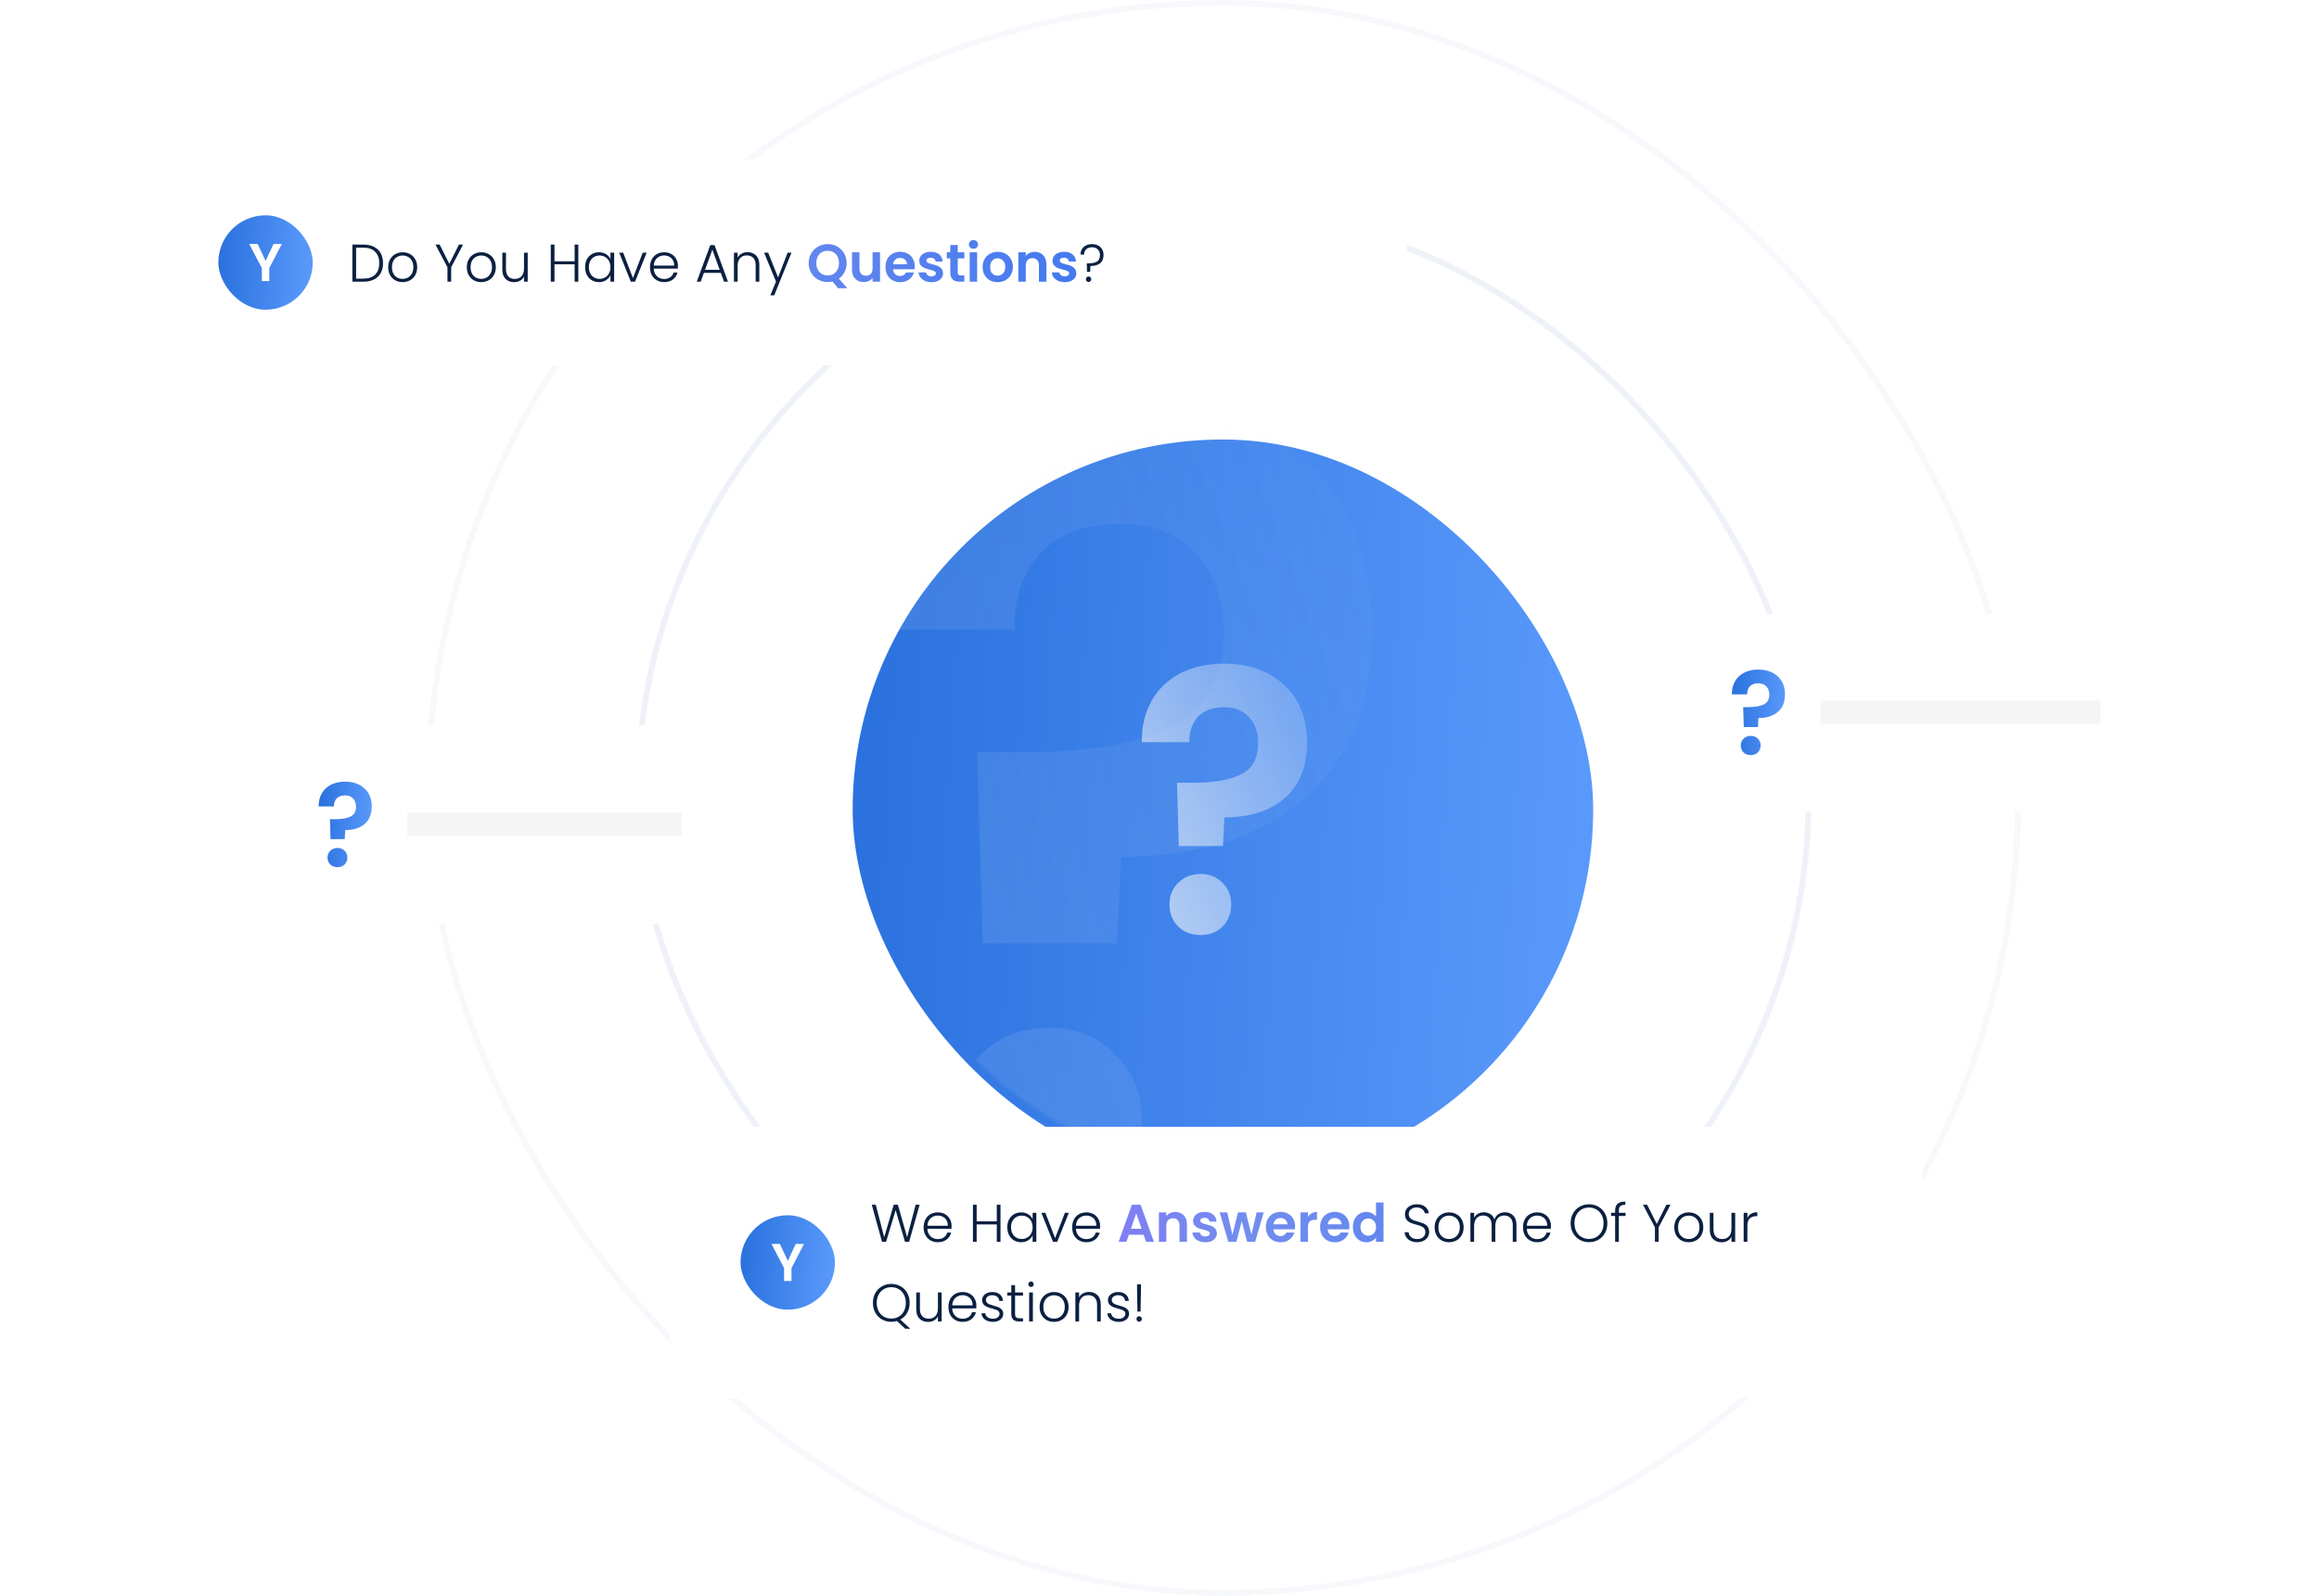 <svg width="786" height="541" viewBox="0 0 786 541" fill="none" xmlns="http://www.w3.org/2000/svg">
<rect x="145" y="1" width="539" height="539" rx="269.5" stroke="#EEF2F8" stroke-opacity="0.5" stroke-width="2"/>
<rect x="216" y="72" width="397" height="397" rx="198.5" stroke="#EEF2F8" stroke-width="2"/>
<g filter="url(#filter0_d_48_1749)">
<rect x="289" y="145" width="251" height="251" rx="125.5" fill="url(#paint0_linear_48_1749)"/>
</g>
<mask id="mask0_48_1749" style="mask-type:alpha" maskUnits="userSpaceOnUse" x="289" y="145" width="251" height="251">
<rect opacity="0.2" x="289" y="145" width="251" height="251" rx="125.5" fill="url(#paint1_linear_48_1749)"/>
</mask>
<g mask="url(#mask0_48_1749)">
<path d="M379.637 133C405.258 133 425.829 140.246 441.35 154.737C457.117 168.973 465 188.676 465 213.845C465 238.759 457.24 257.827 441.719 271.047C426.199 284.012 405.628 290.495 380.007 290.495L378.528 319.859H333.075L331.228 255.03H347.857C369.29 255.03 385.796 252.107 397.375 246.259C408.954 240.412 414.743 229.734 414.743 214.226C414.743 203.04 411.54 194.142 405.135 187.532C398.976 180.922 390.477 177.617 379.637 177.617C368.305 177.617 359.436 180.795 353.03 187.151C346.871 193.507 343.792 202.278 343.792 213.464H295.013C294.767 197.956 297.969 184.1 304.621 171.897C311.273 159.694 321.004 150.161 333.815 143.296C346.871 136.432 362.146 133 379.637 133ZM355.617 411C346.256 411 338.495 408.076 332.336 402.229C326.424 396.128 323.468 388.628 323.468 379.73C323.468 370.832 326.424 363.459 332.336 357.612C338.495 351.51 346.256 348.46 355.617 348.46C364.732 348.46 372.246 351.51 378.159 357.612C384.072 363.459 387.028 370.832 387.028 379.73C387.028 388.628 384.072 396.128 378.159 402.229C372.246 408.076 364.732 411 355.617 411Z" fill="url(#paint2_linear_48_1749)"/>
</g>
<path d="M414.88 225C423.32 225 430.097 227.398 435.209 232.193C440.403 236.905 443 243.425 443 251.754C443 260 440.444 266.31 435.331 270.685C430.218 274.975 423.442 277.121 415.002 277.121L414.515 286.838H399.543L398.934 265.384H404.412C411.472 265.384 416.909 264.417 420.723 262.481C424.538 260.546 426.445 257.013 426.445 251.881C426.445 248.179 425.39 245.234 423.28 243.047C421.251 240.859 418.451 239.765 414.88 239.765C411.147 239.765 408.226 240.817 406.116 242.92C404.087 245.024 403.073 247.926 403.073 251.628H387.004C386.923 246.496 387.978 241.911 390.169 237.872C392.36 233.834 395.566 230.679 399.786 228.407C404.087 226.136 409.119 225 414.88 225ZM406.968 317C403.884 317 401.328 316.032 399.299 314.097C397.351 312.078 396.378 309.596 396.378 306.652C396.378 303.707 397.351 301.267 399.299 299.332C401.328 297.313 403.884 296.303 406.968 296.303C409.971 296.303 412.446 297.313 414.394 299.332C416.341 301.267 417.315 303.707 417.315 306.652C417.315 309.596 416.341 312.078 414.394 314.097C412.446 316.032 409.971 317 406.968 317Z" fill="url(#paint3_linear_48_1749)"/>
<g filter="url(#filter1_d_48_1749)">
<path d="M50 70C50 58.954 58.954 50 70 50H477V100C477 111.046 468.046 120 457 120H70C58.954 120 50 111.046 50 100V70Z" fill="white" shape-rendering="crispEdges"/>
<rect x="74" y="69" width="32" height="32" rx="16" fill="url(#paint4_linear_48_1749)"/>
<path d="M95.517 78.718L91.269 86.908V91.282H88.749V86.908L84.483 78.718H87.327L90.027 84.46L92.709 78.718H95.517Z" fill="white"/>
<path d="M123.166 78.918C124.558 78.918 125.752 79.17 126.748 79.674C127.744 80.178 128.506 80.904 129.034 81.852C129.562 82.8 129.826 83.928 129.826 85.236C129.826 86.532 129.562 87.654 129.034 88.602C128.506 89.538 127.744 90.258 126.748 90.762C125.752 91.254 124.558 91.5 123.166 91.5H119.44V78.918H123.166ZM123.166 90.456C124.918 90.456 126.25 90 127.162 89.088C128.086 88.164 128.548 86.88 128.548 85.236C128.548 83.58 128.086 82.29 127.162 81.366C126.25 80.43 124.918 79.962 123.166 79.962H120.7V90.456H123.166ZM136.451 91.644C135.527 91.644 134.693 91.44 133.949 91.032C133.217 90.612 132.635 90.024 132.203 89.268C131.783 88.5 131.573 87.606 131.573 86.586C131.573 85.566 131.789 84.678 132.221 83.922C132.653 83.154 133.241 82.566 133.985 82.158C134.729 81.738 135.563 81.528 136.487 81.528C137.411 81.528 138.245 81.738 138.989 82.158C139.745 82.566 140.333 83.154 140.753 83.922C141.185 84.678 141.401 85.566 141.401 86.586C141.401 87.594 141.185 88.482 140.753 89.25C140.321 90.018 139.727 90.612 138.971 91.032C138.215 91.44 137.375 91.644 136.451 91.644ZM136.451 90.546C137.099 90.546 137.699 90.402 138.251 90.114C138.803 89.814 139.247 89.37 139.583 88.782C139.931 88.182 140.105 87.45 140.105 86.586C140.105 85.722 139.937 84.996 139.601 84.408C139.265 83.808 138.821 83.364 138.269 83.076C137.717 82.776 137.117 82.626 136.469 82.626C135.821 82.626 135.221 82.776 134.669 83.076C134.117 83.364 133.673 83.808 133.337 84.408C133.013 84.996 132.851 85.722 132.851 86.586C132.851 87.45 133.013 88.182 133.337 88.782C133.673 89.37 134.111 89.814 134.651 90.114C135.203 90.402 135.803 90.546 136.451 90.546ZM156.953 78.918L152.921 86.604V91.5H151.661V86.604L147.593 78.918H149.015L152.291 85.452L155.549 78.918H156.953ZM163.099 91.644C162.175 91.644 161.341 91.44 160.597 91.032C159.865 90.612 159.283 90.024 158.851 89.268C158.431 88.5 158.221 87.606 158.221 86.586C158.221 85.566 158.437 84.678 158.869 83.922C159.301 83.154 159.889 82.566 160.633 82.158C161.377 81.738 162.211 81.528 163.135 81.528C164.059 81.528 164.893 81.738 165.637 82.158C166.393 82.566 166.981 83.154 167.401 83.922C167.833 84.678 168.049 85.566 168.049 86.586C168.049 87.594 167.833 88.482 167.401 89.25C166.969 90.018 166.375 90.612 165.619 91.032C164.863 91.44 164.023 91.644 163.099 91.644ZM163.099 90.546C163.747 90.546 164.347 90.402 164.899 90.114C165.451 89.814 165.895 89.37 166.231 88.782C166.579 88.182 166.753 87.45 166.753 86.586C166.753 85.722 166.585 84.996 166.249 84.408C165.913 83.808 165.469 83.364 164.917 83.076C164.365 82.776 163.765 82.626 163.117 82.626C162.469 82.626 161.869 82.776 161.317 83.076C160.765 83.364 160.321 83.808 159.985 84.408C159.661 84.996 159.499 85.722 159.499 86.586C159.499 87.45 159.661 88.182 159.985 88.782C160.321 89.37 160.759 89.814 161.299 90.114C161.851 90.402 162.451 90.546 163.099 90.546ZM178.86 81.672V91.5H177.6V89.772C177.312 90.384 176.868 90.852 176.268 91.176C175.668 91.5 174.996 91.662 174.252 91.662C173.076 91.662 172.116 91.302 171.372 90.582C170.628 89.85 170.256 88.794 170.256 87.414V81.672H171.498V87.27C171.498 88.338 171.762 89.154 172.29 89.718C172.83 90.282 173.562 90.564 174.486 90.564C175.434 90.564 176.19 90.264 176.754 89.664C177.318 89.064 177.6 88.182 177.6 87.018V81.672H178.86ZM196.018 78.918V91.5H194.758V85.614H187.936V91.5H186.676V78.918H187.936V84.57H194.758V78.918H196.018ZM198.317 86.568C198.317 85.56 198.515 84.678 198.911 83.922C199.319 83.154 199.877 82.566 200.585 82.158C201.305 81.738 202.115 81.528 203.015 81.528C203.951 81.528 204.755 81.744 205.427 82.176C206.111 82.608 206.603 83.16 206.903 83.832V81.672H208.163V91.5H206.903V89.322C206.591 89.994 206.093 90.552 205.409 90.996C204.737 91.428 203.933 91.644 202.997 91.644C202.109 91.644 201.305 91.434 200.585 91.014C199.877 90.594 199.319 90 198.911 89.232C198.515 88.464 198.317 87.576 198.317 86.568ZM206.903 86.586C206.903 85.794 206.741 85.098 206.417 84.498C206.093 83.898 205.649 83.436 205.085 83.112C204.533 82.788 203.921 82.626 203.249 82.626C202.553 82.626 201.929 82.782 201.377 83.094C200.825 83.406 200.387 83.862 200.063 84.462C199.751 85.05 199.595 85.752 199.595 86.568C199.595 87.372 199.751 88.08 200.063 88.692C200.387 89.292 200.825 89.754 201.377 90.078C201.929 90.39 202.553 90.546 203.249 90.546C203.921 90.546 204.533 90.384 205.085 90.06C205.649 89.736 206.093 89.274 206.417 88.674C206.741 88.074 206.903 87.378 206.903 86.586ZM214.532 90.276L217.844 81.672H219.176L215.234 91.5H213.812L209.87 81.672H211.22L214.532 90.276ZM229.775 86.082C229.775 86.514 229.763 86.844 229.739 87.072H221.585C221.621 87.816 221.801 88.452 222.125 88.98C222.449 89.508 222.875 89.91 223.403 90.186C223.931 90.45 224.507 90.582 225.131 90.582C225.947 90.582 226.631 90.384 227.183 89.988C227.747 89.592 228.119 89.058 228.299 88.386H229.631C229.391 89.346 228.875 90.132 228.083 90.744C227.303 91.344 226.319 91.644 225.131 91.644C224.207 91.644 223.379 91.44 222.647 91.032C221.915 90.612 221.339 90.024 220.919 89.268C220.511 88.5 220.307 87.606 220.307 86.586C220.307 85.566 220.511 84.672 220.919 83.904C221.327 83.136 221.897 82.548 222.629 82.14C223.361 81.732 224.195 81.528 225.131 81.528C226.067 81.528 226.883 81.732 227.579 82.14C228.287 82.548 228.827 83.1 229.199 83.796C229.583 84.48 229.775 85.242 229.775 86.082ZM228.497 86.046C228.509 85.314 228.359 84.69 228.047 84.174C227.747 83.658 227.333 83.268 226.805 83.004C226.277 82.74 225.701 82.608 225.077 82.608C224.141 82.608 223.343 82.908 222.683 83.508C222.023 84.108 221.657 84.954 221.585 86.046H228.497ZM244.31 88.512H238.586L237.488 91.5H236.156L240.746 79.08H242.168L246.74 91.5H245.408L244.31 88.512ZM243.932 87.468L241.448 80.664L238.964 87.468H243.932ZM253.37 81.492C254.546 81.492 255.506 81.858 256.25 82.59C256.994 83.31 257.366 84.36 257.366 85.74V91.5H256.124V85.884C256.124 84.816 255.854 84 255.314 83.436C254.786 82.872 254.06 82.59 253.136 82.59C252.188 82.59 251.432 82.89 250.868 83.49C250.304 84.09 250.022 84.972 250.022 86.136V91.5H248.762V81.672H250.022V83.346C250.334 82.746 250.784 82.29 251.372 81.978C251.96 81.654 252.626 81.492 253.37 81.492ZM268.253 81.672L262.421 96.126H261.107L263.015 91.446L258.983 81.672H260.369L263.717 90.06L266.957 81.672H268.253ZM370.105 78.756C370.873 78.756 371.551 78.906 372.139 79.206C372.739 79.506 373.201 79.938 373.525 80.502C373.861 81.054 374.029 81.696 374.029 82.428C374.029 83.724 373.627 84.678 372.823 85.29C372.031 85.89 370.945 86.19 369.565 86.19L369.511 88.17H368.431L368.359 85.29H368.827C370.063 85.29 371.035 85.098 371.743 84.714C372.463 84.318 372.823 83.556 372.823 82.428C372.823 81.636 372.571 81.006 372.067 80.538C371.575 80.07 370.921 79.836 370.105 79.836C369.289 79.836 368.641 80.058 368.161 80.502C367.681 80.946 367.441 81.552 367.441 82.32H366.235C366.235 81.6 366.397 80.976 366.721 80.448C367.057 79.908 367.513 79.494 368.089 79.206C368.677 78.906 369.349 78.756 370.105 78.756ZM368.971 91.59C368.707 91.59 368.485 91.5 368.305 91.32C368.137 91.14 368.053 90.918 368.053 90.654C368.053 90.39 368.137 90.174 368.305 90.006C368.485 89.826 368.707 89.736 368.971 89.736C369.223 89.736 369.433 89.826 369.601 90.006C369.781 90.174 369.871 90.39 369.871 90.654C369.871 90.918 369.781 91.14 369.601 91.32C369.433 91.5 369.223 91.59 368.971 91.59Z" fill="#0B2041"/>
<path d="M284.063 93.714L282.155 91.428C281.627 91.56 281.087 91.626 280.535 91.626C279.359 91.626 278.279 91.35 277.295 90.798C276.311 90.246 275.531 89.484 274.955 88.512C274.379 87.528 274.091 86.418 274.091 85.182C274.091 83.958 274.379 82.86 274.955 81.888C275.531 80.904 276.311 80.136 277.295 79.584C278.279 79.032 279.359 78.756 280.535 78.756C281.723 78.756 282.803 79.032 283.775 79.584C284.759 80.136 285.533 80.904 286.097 81.888C286.673 82.86 286.961 83.958 286.961 85.182C286.961 86.298 286.721 87.318 286.241 88.242C285.773 89.154 285.131 89.898 284.315 90.474L287.195 93.714H284.063ZM276.683 85.182C276.683 86.022 276.845 86.76 277.169 87.396C277.493 88.032 277.943 88.524 278.519 88.872C279.107 89.208 279.779 89.376 280.535 89.376C281.291 89.376 281.957 89.208 282.533 88.872C283.109 88.524 283.559 88.032 283.883 87.396C284.207 86.76 284.369 86.022 284.369 85.182C284.369 84.342 284.207 83.61 283.883 82.986C283.559 82.35 283.109 81.864 282.533 81.528C281.957 81.192 281.291 81.024 280.535 81.024C279.779 81.024 279.107 81.192 278.519 81.528C277.943 81.864 277.493 82.35 277.169 82.986C276.845 83.61 276.683 84.342 276.683 85.182ZM298.285 81.528V91.5H295.747V90.24C295.423 90.672 294.997 91.014 294.469 91.266C293.953 91.506 293.389 91.626 292.777 91.626C291.997 91.626 291.307 91.464 290.707 91.14C290.107 90.804 289.633 90.318 289.285 89.682C288.949 89.034 288.781 88.266 288.781 87.378V81.528H291.301V87.018C291.301 87.81 291.499 88.422 291.895 88.854C292.291 89.274 292.831 89.484 293.515 89.484C294.211 89.484 294.757 89.274 295.153 88.854C295.549 88.422 295.747 87.81 295.747 87.018V81.528H298.285ZM310.041 86.298C310.041 86.658 310.017 86.982 309.969 87.27H302.679C302.739 87.99 302.991 88.554 303.435 88.962C303.879 89.37 304.425 89.574 305.073 89.574C306.009 89.574 306.675 89.172 307.071 88.368H309.789C309.501 89.328 308.949 90.12 308.133 90.744C307.317 91.356 306.315 91.662 305.127 91.662C304.167 91.662 303.303 91.452 302.535 91.032C301.779 90.6 301.185 89.994 300.753 89.214C300.333 88.434 300.123 87.534 300.123 86.514C300.123 85.482 300.333 84.576 300.753 83.796C301.173 83.016 301.761 82.416 302.517 81.996C303.273 81.576 304.143 81.366 305.127 81.366C306.075 81.366 306.921 81.57 307.665 81.978C308.421 82.386 309.003 82.968 309.411 83.724C309.831 84.468 310.041 85.326 310.041 86.298ZM307.431 85.578C307.419 84.93 307.185 84.414 306.729 84.03C306.273 83.634 305.715 83.436 305.055 83.436C304.431 83.436 303.903 83.628 303.471 84.012C303.051 84.384 302.793 84.906 302.697 85.578H307.431ZM315.697 91.662C314.881 91.662 314.149 91.518 313.501 91.23C312.853 90.93 312.337 90.528 311.953 90.024C311.581 89.52 311.377 88.962 311.341 88.35H313.879C313.927 88.734 314.113 89.052 314.437 89.304C314.773 89.556 315.187 89.682 315.679 89.682C316.159 89.682 316.531 89.586 316.795 89.394C317.071 89.202 317.209 88.956 317.209 88.656C317.209 88.332 317.041 88.092 316.705 87.936C316.381 87.768 315.859 87.588 315.139 87.396C314.395 87.216 313.783 87.03 313.303 86.838C312.835 86.646 312.427 86.352 312.079 85.956C311.743 85.56 311.575 85.026 311.575 84.354C311.575 83.802 311.731 83.298 312.043 82.842C312.367 82.386 312.823 82.026 313.411 81.762C314.011 81.498 314.713 81.366 315.517 81.366C316.705 81.366 317.653 81.666 318.361 82.266C319.069 82.854 319.459 83.652 319.531 84.66H317.119C317.083 84.264 316.915 83.952 316.615 83.724C316.327 83.484 315.937 83.364 315.445 83.364C314.989 83.364 314.635 83.448 314.383 83.616C314.143 83.784 314.023 84.018 314.023 84.318C314.023 84.654 314.191 84.912 314.527 85.092C314.863 85.26 315.385 85.434 316.093 85.614C316.813 85.794 317.407 85.98 317.875 86.172C318.343 86.364 318.745 86.664 319.081 87.072C319.429 87.468 319.609 87.996 319.621 88.656C319.621 89.232 319.459 89.748 319.135 90.204C318.823 90.66 318.367 91.02 317.767 91.284C317.179 91.536 316.489 91.662 315.697 91.662ZM324.623 83.598V88.422C324.623 88.758 324.701 89.004 324.857 89.16C325.025 89.304 325.301 89.376 325.685 89.376H326.855V91.5H325.271C323.147 91.5 322.085 90.468 322.085 88.404V83.598H320.897V81.528H322.085V79.062H324.623V81.528H326.855V83.598H324.623ZM329.946 80.34C329.502 80.34 329.13 80.202 328.83 79.926C328.542 79.638 328.398 79.284 328.398 78.864C328.398 78.444 328.542 78.096 328.83 77.82C329.13 77.532 329.502 77.388 329.946 77.388C330.39 77.388 330.756 77.532 331.044 77.82C331.344 78.096 331.494 78.444 331.494 78.864C331.494 79.284 331.344 79.638 331.044 79.926C330.756 80.202 330.39 80.34 329.946 80.34ZM331.188 81.528V91.5H328.668V81.528H331.188ZM338.106 91.662C337.146 91.662 336.282 91.452 335.514 91.032C334.746 90.6 334.14 89.994 333.696 89.214C333.264 88.434 333.048 87.534 333.048 86.514C333.048 85.494 333.27 84.594 333.714 83.814C334.17 83.034 334.788 82.434 335.568 82.014C336.348 81.582 337.218 81.366 338.178 81.366C339.138 81.366 340.008 81.582 340.788 82.014C341.568 82.434 342.18 83.034 342.624 83.814C343.08 84.594 343.308 85.494 343.308 86.514C343.308 87.534 343.074 88.434 342.606 89.214C342.15 89.994 341.526 90.6 340.734 91.032C339.954 91.452 339.078 91.662 338.106 91.662ZM338.106 89.466C338.562 89.466 338.988 89.358 339.384 89.142C339.792 88.914 340.116 88.578 340.356 88.134C340.596 87.69 340.716 87.15 340.716 86.514C340.716 85.566 340.464 84.84 339.96 84.336C339.468 83.82 338.862 83.562 338.142 83.562C337.422 83.562 336.816 83.82 336.324 84.336C335.844 84.84 335.604 85.566 335.604 86.514C335.604 87.462 335.838 88.194 336.306 88.71C336.786 89.214 337.386 89.466 338.106 89.466ZM350.682 81.384C351.87 81.384 352.83 81.762 353.562 82.518C354.294 83.262 354.66 84.306 354.66 85.65V91.5H352.14V85.992C352.14 85.2 351.942 84.594 351.546 84.174C351.15 83.742 350.61 83.526 349.926 83.526C349.23 83.526 348.678 83.742 348.27 84.174C347.874 84.594 347.676 85.2 347.676 85.992V91.5H345.156V81.528H347.676V82.77C348.012 82.338 348.438 82.002 348.954 81.762C349.482 81.51 350.058 81.384 350.682 81.384ZM360.872 91.662C360.056 91.662 359.324 91.518 358.676 91.23C358.028 90.93 357.512 90.528 357.128 90.024C356.756 89.52 356.552 88.962 356.516 88.35H359.054C359.102 88.734 359.288 89.052 359.612 89.304C359.948 89.556 360.362 89.682 360.854 89.682C361.334 89.682 361.706 89.586 361.97 89.394C362.246 89.202 362.384 88.956 362.384 88.656C362.384 88.332 362.216 88.092 361.88 87.936C361.556 87.768 361.034 87.588 360.314 87.396C359.57 87.216 358.958 87.03 358.478 86.838C358.01 86.646 357.602 86.352 357.254 85.956C356.918 85.56 356.75 85.026 356.75 84.354C356.75 83.802 356.906 83.298 357.218 82.842C357.542 82.386 357.998 82.026 358.586 81.762C359.186 81.498 359.888 81.366 360.692 81.366C361.88 81.366 362.828 81.666 363.536 82.266C364.244 82.854 364.634 83.652 364.706 84.66H362.294C362.258 84.264 362.09 83.952 361.79 83.724C361.502 83.484 361.112 83.364 360.62 83.364C360.164 83.364 359.81 83.448 359.558 83.616C359.318 83.784 359.198 84.018 359.198 84.318C359.198 84.654 359.366 84.912 359.702 85.092C360.038 85.26 360.56 85.434 361.268 85.614C361.988 85.794 362.582 85.98 363.05 86.172C363.518 86.364 363.92 86.664 364.256 87.072C364.604 87.468 364.784 87.996 364.796 88.656C364.796 89.232 364.634 89.748 364.31 90.204C363.998 90.66 363.542 91.02 362.942 91.284C362.354 91.536 361.664 91.662 360.872 91.662Z" fill="url(#paint5_linear_48_1749)"/>
</g>
<g filter="url(#filter2_d_48_1749)">
<path d="M84 262C84 250.954 92.954 242 104 242H254V289C254 300.046 245.046 309 234 309H104C92.954 309 84 300.046 84 289V262Z" fill="white" shape-rendering="crispEdges"/>
<path d="M116.962 261C119.674 261 121.852 261.756 123.496 263.267C125.165 264.753 126 266.808 126 269.433C126 272.032 125.178 274.021 123.535 275.401C121.892 276.753 119.714 277.429 117.001 277.429L116.844 280.492H112.032L111.836 273.73H113.597C115.866 273.73 117.614 273.425 118.84 272.815C120.066 272.205 120.679 271.091 120.679 269.473C120.679 268.306 120.34 267.378 119.661 266.689C119.009 265.999 118.109 265.654 116.962 265.654C115.762 265.654 114.823 265.986 114.144 266.649C113.492 267.312 113.166 268.227 113.166 269.394H108.001C107.975 267.776 108.314 266.331 109.019 265.058C109.723 263.785 110.753 262.79 112.11 262.074C113.492 261.358 115.11 261 116.962 261ZM114.418 290C113.427 290 112.605 289.695 111.953 289.085C111.327 288.449 111.014 287.666 111.014 286.738C111.014 285.81 111.327 285.041 111.953 284.431C112.605 283.794 113.427 283.476 114.418 283.476C115.383 283.476 116.179 283.794 116.805 284.431C117.431 285.041 117.744 285.81 117.744 286.738C117.744 287.666 117.431 288.449 116.805 289.085C116.179 289.695 115.383 290 114.418 290Z" fill="url(#paint6_linear_48_1749)"/>
<rect x="138" y="271.5" width="93" height="8" fill="#F5F5F5"/>
</g>
<g filter="url(#filter3_d_48_1749)">
<path d="M227 378H632C643.046 378 652 386.954 652 398V450C652 461.046 643.046 470 632 470H247C235.954 470 227 461.046 227 450V378Z" fill="white" shape-rendering="crispEdges"/>
<rect x="251" y="408" width="32" height="32" rx="16" fill="url(#paint7_linear_48_1749)"/>
<path d="M272.517 417.718L268.269 425.908V430.282H265.749V425.908L261.483 417.718H264.327L267.027 423.46L269.709 417.718H272.517Z" fill="white"/>
<path d="M311.704 404.418L308.14 417H306.736L303.568 406.272L300.328 417L298.96 417.018L295.468 404.418H296.818L299.698 415.452L302.92 404.418H304.324L307.456 415.452L310.354 404.418H311.704ZM322.523 411.582C322.523 412.014 322.511 412.344 322.487 412.572H314.333C314.369 413.316 314.549 413.952 314.873 414.48C315.197 415.008 315.623 415.41 316.151 415.686C316.679 415.95 317.255 416.082 317.879 416.082C318.695 416.082 319.379 415.884 319.931 415.488C320.495 415.092 320.867 414.558 321.047 413.886H322.379C322.139 414.846 321.623 415.632 320.831 416.244C320.051 416.844 319.067 417.144 317.879 417.144C316.955 417.144 316.127 416.94 315.395 416.532C314.663 416.112 314.087 415.524 313.667 414.768C313.259 414 313.055 413.106 313.055 412.086C313.055 411.066 313.259 410.172 313.667 409.404C314.075 408.636 314.645 408.048 315.377 407.64C316.109 407.232 316.943 407.028 317.879 407.028C318.815 407.028 319.631 407.232 320.327 407.64C321.035 408.048 321.575 408.6 321.947 409.296C322.331 409.98 322.523 410.742 322.523 411.582ZM321.245 411.546C321.257 410.814 321.107 410.19 320.795 409.674C320.495 409.158 320.081 408.768 319.553 408.504C319.025 408.24 318.449 408.108 317.825 408.108C316.889 408.108 316.091 408.408 315.431 409.008C314.771 409.608 314.405 410.454 314.333 411.546H321.245ZM339.11 404.418V417H337.85V411.114H331.028V417H329.768V404.418H331.028V410.07H337.85V404.418H339.11ZM341.409 412.068C341.409 411.06 341.607 410.178 342.003 409.422C342.411 408.654 342.969 408.066 343.677 407.658C344.397 407.238 345.207 407.028 346.107 407.028C347.043 407.028 347.847 407.244 348.519 407.676C349.203 408.108 349.695 408.66 349.995 409.332V407.172H351.255V417H349.995V414.822C349.683 415.494 349.185 416.052 348.501 416.496C347.829 416.928 347.025 417.144 346.089 417.144C345.201 417.144 344.397 416.934 343.677 416.514C342.969 416.094 342.411 415.5 342.003 414.732C341.607 413.964 341.409 413.076 341.409 412.068ZM349.995 412.086C349.995 411.294 349.833 410.598 349.509 409.998C349.185 409.398 348.741 408.936 348.177 408.612C347.625 408.288 347.013 408.126 346.341 408.126C345.645 408.126 345.021 408.282 344.469 408.594C343.917 408.906 343.479 409.362 343.155 409.962C342.843 410.55 342.687 411.252 342.687 412.068C342.687 412.872 342.843 413.58 343.155 414.192C343.479 414.792 343.917 415.254 344.469 415.578C345.021 415.89 345.645 416.046 346.341 416.046C347.013 416.046 347.625 415.884 348.177 415.56C348.741 415.236 349.185 414.774 349.509 414.174C349.833 413.574 349.995 412.878 349.995 412.086ZM357.623 415.776L360.935 407.172H362.267L358.325 417H356.903L352.961 407.172H354.311L357.623 415.776ZM372.867 411.582C372.867 412.014 372.855 412.344 372.831 412.572H364.677C364.713 413.316 364.893 413.952 365.217 414.48C365.541 415.008 365.967 415.41 366.495 415.686C367.023 415.95 367.599 416.082 368.223 416.082C369.039 416.082 369.723 415.884 370.275 415.488C370.839 415.092 371.211 414.558 371.391 413.886H372.723C372.483 414.846 371.967 415.632 371.175 416.244C370.395 416.844 369.411 417.144 368.223 417.144C367.299 417.144 366.471 416.94 365.739 416.532C365.007 416.112 364.431 415.524 364.011 414.768C363.603 414 363.399 413.106 363.399 412.086C363.399 411.066 363.603 410.172 364.011 409.404C364.419 408.636 364.989 408.048 365.721 407.64C366.453 407.232 367.287 407.028 368.223 407.028C369.159 407.028 369.975 407.232 370.671 407.64C371.379 408.048 371.919 408.6 372.291 409.296C372.675 409.98 372.867 410.742 372.867 411.582ZM371.589 411.546C371.601 410.814 371.451 410.19 371.139 409.674C370.839 409.158 370.425 408.768 369.897 408.504C369.369 408.24 368.793 408.108 368.169 408.108C367.233 408.108 366.435 408.408 365.775 409.008C365.115 409.608 364.749 410.454 364.677 411.546H371.589ZM480.344 417.126C479.516 417.126 478.784 416.982 478.148 416.694C477.524 416.406 477.032 416.004 476.672 415.488C476.312 414.972 476.12 414.396 476.096 413.76H477.428C477.488 414.372 477.758 414.912 478.238 415.38C478.718 415.836 479.42 416.064 480.344 416.064C481.196 416.064 481.868 415.848 482.36 415.416C482.864 414.972 483.116 414.414 483.116 413.742C483.116 413.202 482.978 412.77 482.702 412.446C482.426 412.11 482.084 411.864 481.676 411.708C481.268 411.54 480.704 411.36 479.984 411.168C479.144 410.94 478.478 410.718 477.986 410.502C477.494 410.286 477.074 409.95 476.726 409.494C476.378 409.038 476.204 408.42 476.204 407.64C476.204 406.992 476.372 406.416 476.708 405.912C477.044 405.396 477.518 404.994 478.13 404.706C478.742 404.418 479.444 404.274 480.236 404.274C481.4 404.274 482.336 404.562 483.044 405.138C483.764 405.702 484.178 406.434 484.286 407.334H482.918C482.834 406.818 482.552 406.362 482.072 405.966C481.592 405.558 480.944 405.354 480.128 405.354C479.372 405.354 478.742 405.558 478.238 405.966C477.734 406.362 477.482 406.908 477.482 407.604C477.482 408.132 477.62 408.558 477.896 408.882C478.172 409.206 478.514 409.452 478.922 409.62C479.342 409.788 479.906 409.968 480.614 410.16C481.43 410.388 482.09 410.616 482.594 410.844C483.098 411.06 483.524 411.396 483.872 411.852C484.22 412.308 484.394 412.92 484.394 413.688C484.394 414.276 484.238 414.834 483.926 415.362C483.614 415.89 483.152 416.316 482.54 416.64C481.928 416.964 481.196 417.126 480.344 417.126ZM491.131 417.144C490.207 417.144 489.373 416.94 488.629 416.532C487.897 416.112 487.315 415.524 486.883 414.768C486.463 414 486.253 413.106 486.253 412.086C486.253 411.066 486.469 410.178 486.901 409.422C487.333 408.654 487.921 408.066 488.665 407.658C489.409 407.238 490.243 407.028 491.167 407.028C492.091 407.028 492.925 407.238 493.669 407.658C494.425 408.066 495.013 408.654 495.433 409.422C495.865 410.178 496.081 411.066 496.081 412.086C496.081 413.094 495.865 413.982 495.433 414.75C495.001 415.518 494.407 416.112 493.651 416.532C492.895 416.94 492.055 417.144 491.131 417.144ZM491.131 416.046C491.779 416.046 492.379 415.902 492.931 415.614C493.483 415.314 493.927 414.87 494.263 414.282C494.611 413.682 494.785 412.95 494.785 412.086C494.785 411.222 494.617 410.496 494.281 409.908C493.945 409.308 493.501 408.864 492.949 408.576C492.397 408.276 491.797 408.126 491.149 408.126C490.501 408.126 489.901 408.276 489.349 408.576C488.797 408.864 488.353 409.308 488.017 409.908C487.693 410.496 487.531 411.222 487.531 412.086C487.531 412.95 487.693 413.682 488.017 414.282C488.353 414.87 488.791 415.314 489.331 415.614C489.883 415.902 490.483 416.046 491.131 416.046ZM510.078 406.992C511.23 406.992 512.166 407.358 512.886 408.09C513.618 408.81 513.984 409.86 513.984 411.24V417H512.742V411.384C512.742 410.316 512.484 409.5 511.968 408.936C511.452 408.372 510.75 408.09 509.862 408.09C508.938 408.09 508.2 408.396 507.648 409.008C507.096 409.62 506.82 410.508 506.82 411.672V417H505.578V411.384C505.578 410.316 505.32 409.5 504.804 408.936C504.288 408.372 503.58 408.09 502.68 408.09C501.756 408.09 501.018 408.396 500.466 409.008C499.914 409.62 499.638 410.508 499.638 411.672V417H498.378V407.172H499.638V408.864C499.95 408.252 500.394 407.79 500.97 407.478C501.546 407.154 502.188 406.992 502.896 406.992C503.748 406.992 504.492 407.196 505.128 407.604C505.776 408.012 506.244 408.612 506.532 409.404C506.796 408.624 507.246 408.03 507.882 407.622C508.53 407.202 509.262 406.992 510.078 406.992ZM525.674 411.582C525.674 412.014 525.662 412.344 525.638 412.572H517.484C517.52 413.316 517.7 413.952 518.024 414.48C518.348 415.008 518.774 415.41 519.302 415.686C519.83 415.95 520.406 416.082 521.03 416.082C521.846 416.082 522.53 415.884 523.082 415.488C523.646 415.092 524.018 414.558 524.198 413.886H525.53C525.29 414.846 524.774 415.632 523.982 416.244C523.202 416.844 522.218 417.144 521.03 417.144C520.106 417.144 519.278 416.94 518.546 416.532C517.814 416.112 517.238 415.524 516.818 414.768C516.41 414 516.206 413.106 516.206 412.086C516.206 411.066 516.41 410.172 516.818 409.404C517.226 408.636 517.796 408.048 518.528 407.64C519.26 407.232 520.094 407.028 521.03 407.028C521.966 407.028 522.782 407.232 523.478 407.64C524.186 408.048 524.726 408.6 525.098 409.296C525.482 409.98 525.674 410.742 525.674 411.582ZM524.396 411.546C524.408 410.814 524.258 410.19 523.946 409.674C523.646 409.158 523.232 408.768 522.704 408.504C522.176 408.24 521.6 408.108 520.976 408.108C520.04 408.108 519.242 408.408 518.582 409.008C517.922 409.608 517.556 410.454 517.484 411.546H524.396ZM538.571 417.126C537.407 417.126 536.351 416.856 535.403 416.316C534.455 415.764 533.705 415.002 533.153 414.03C532.613 413.046 532.343 411.936 532.343 410.7C532.343 409.464 532.613 408.36 533.153 407.388C533.705 406.404 534.455 405.642 535.403 405.102C536.351 404.55 537.407 404.274 538.571 404.274C539.747 404.274 540.809 404.55 541.757 405.102C542.705 405.642 543.449 406.404 543.989 407.388C544.529 408.36 544.799 409.464 544.799 410.7C544.799 411.936 544.529 413.046 543.989 414.03C543.449 415.002 542.705 415.764 541.757 416.316C540.809 416.856 539.747 417.126 538.571 417.126ZM538.571 416.028C539.507 416.028 540.347 415.812 541.091 415.38C541.835 414.948 542.423 414.33 542.855 413.526C543.287 412.71 543.503 411.768 543.503 410.7C543.503 409.632 543.287 408.696 542.855 407.892C542.423 407.088 541.835 406.47 541.091 406.038C540.347 405.606 539.507 405.39 538.571 405.39C537.635 405.39 536.795 405.606 536.051 406.038C535.307 406.47 534.719 407.088 534.287 407.892C533.855 408.696 533.639 409.632 533.639 410.7C533.639 411.768 533.855 412.71 534.287 413.526C534.719 414.33 535.307 414.948 536.051 415.38C536.795 415.812 537.635 416.028 538.571 416.028ZM550.974 408.234H548.688V417H547.428V408.234H546.06V407.172H547.428V406.488C547.428 405.42 547.698 404.634 548.238 404.13C548.79 403.626 549.678 403.374 550.902 403.374V404.454C550.086 404.454 549.51 404.61 549.174 404.922C548.85 405.234 548.688 405.756 548.688 406.488V407.172H550.974V408.234ZM566.213 404.418L562.181 412.104V417H560.921V412.104L556.853 404.418H558.275L561.551 410.952L564.809 404.418H566.213ZM572.359 417.144C571.435 417.144 570.601 416.94 569.857 416.532C569.125 416.112 568.543 415.524 568.111 414.768C567.691 414 567.481 413.106 567.481 412.086C567.481 411.066 567.697 410.178 568.129 409.422C568.561 408.654 569.149 408.066 569.893 407.658C570.637 407.238 571.471 407.028 572.395 407.028C573.319 407.028 574.153 407.238 574.897 407.658C575.653 408.066 576.241 408.654 576.661 409.422C577.093 410.178 577.309 411.066 577.309 412.086C577.309 413.094 577.093 413.982 576.661 414.75C576.229 415.518 575.635 416.112 574.879 416.532C574.123 416.94 573.283 417.144 572.359 417.144ZM572.359 416.046C573.007 416.046 573.607 415.902 574.159 415.614C574.711 415.314 575.155 414.87 575.491 414.282C575.839 413.682 576.013 412.95 576.013 412.086C576.013 411.222 575.845 410.496 575.509 409.908C575.173 409.308 574.729 408.864 574.177 408.576C573.625 408.276 573.025 408.126 572.377 408.126C571.729 408.126 571.129 408.276 570.577 408.576C570.025 408.864 569.581 409.308 569.245 409.908C568.921 410.496 568.759 411.222 568.759 412.086C568.759 412.95 568.921 413.682 569.245 414.282C569.581 414.87 570.019 415.314 570.559 415.614C571.111 415.902 571.711 416.046 572.359 416.046ZM588.12 407.172V417H586.86V415.272C586.572 415.884 586.128 416.352 585.528 416.676C584.928 417 584.256 417.162 583.512 417.162C582.336 417.162 581.376 416.802 580.632 416.082C579.888 415.35 579.516 414.294 579.516 412.914V407.172H580.758V412.77C580.758 413.838 581.022 414.654 581.55 415.218C582.09 415.782 582.822 416.064 583.746 416.064C584.694 416.064 585.45 415.764 586.014 415.164C586.578 414.564 586.86 413.682 586.86 412.518V407.172H588.12ZM592.257 408.918C592.533 408.306 592.953 407.832 593.517 407.496C594.093 407.16 594.795 406.992 595.623 406.992V408.306H595.281C594.369 408.306 593.637 408.552 593.085 409.044C592.533 409.536 592.257 410.358 592.257 411.51V417H590.997V407.172H592.257V408.918ZM306.826 446.466L304.018 443.856C303.406 444.036 302.764 444.126 302.092 444.126C300.928 444.126 299.872 443.856 298.924 443.316C297.976 442.764 297.226 442.002 296.674 441.03C296.134 440.046 295.864 438.936 295.864 437.7C295.864 436.464 296.134 435.36 296.674 434.388C297.226 433.404 297.976 432.642 298.924 432.102C299.872 431.55 300.928 431.274 302.092 431.274C303.268 431.274 304.33 431.55 305.278 432.102C306.226 432.642 306.97 433.404 307.51 434.388C308.05 435.36 308.32 436.464 308.32 437.7C308.32 438.972 308.038 440.106 307.474 441.102C306.91 442.086 306.136 442.842 305.152 443.37L308.518 446.466H306.826ZM297.16 437.7C297.16 438.768 297.376 439.71 297.808 440.526C298.24 441.33 298.828 441.948 299.572 442.38C300.316 442.812 301.156 443.028 302.092 443.028C303.028 443.028 303.868 442.812 304.612 442.38C305.356 441.948 305.944 441.33 306.376 440.526C306.808 439.71 307.024 438.768 307.024 437.7C307.024 436.632 306.808 435.696 306.376 434.892C305.944 434.088 305.356 433.47 304.612 433.038C303.868 432.606 303.028 432.39 302.092 432.39C301.156 432.39 300.316 432.606 299.572 433.038C298.828 433.47 298.24 434.088 297.808 434.892C297.376 435.696 297.16 436.632 297.16 437.7ZM319.157 434.172V444H317.897V442.272C317.609 442.884 317.165 443.352 316.565 443.676C315.965 444 315.293 444.162 314.549 444.162C313.373 444.162 312.413 443.802 311.669 443.082C310.925 442.35 310.553 441.294 310.553 439.914V434.172H311.795V439.77C311.795 440.838 312.059 441.654 312.587 442.218C313.127 442.782 313.859 443.064 314.783 443.064C315.731 443.064 316.487 442.764 317.051 442.164C317.615 441.564 317.897 440.682 317.897 439.518V434.172H319.157ZM330.926 438.582C330.926 439.014 330.914 439.344 330.89 439.572H322.736C322.772 440.316 322.952 440.952 323.276 441.48C323.6 442.008 324.026 442.41 324.554 442.686C325.082 442.95 325.658 443.082 326.282 443.082C327.098 443.082 327.782 442.884 328.334 442.488C328.898 442.092 329.27 441.558 329.45 440.886H330.782C330.542 441.846 330.026 442.632 329.234 443.244C328.454 443.844 327.47 444.144 326.282 444.144C325.358 444.144 324.53 443.94 323.798 443.532C323.066 443.112 322.49 442.524 322.07 441.768C321.662 441 321.458 440.106 321.458 439.086C321.458 438.066 321.662 437.172 322.07 436.404C322.478 435.636 323.048 435.048 323.78 434.64C324.512 434.232 325.346 434.028 326.282 434.028C327.218 434.028 328.034 434.232 328.73 434.64C329.438 435.048 329.978 435.6 330.35 436.296C330.734 436.98 330.926 437.742 330.926 438.582ZM329.648 438.546C329.66 437.814 329.51 437.19 329.198 436.674C328.898 436.158 328.484 435.768 327.956 435.504C327.428 435.24 326.852 435.108 326.228 435.108C325.292 435.108 324.494 435.408 323.834 436.008C323.174 436.608 322.808 437.454 322.736 438.546H329.648ZM336.615 444.144C335.487 444.144 334.563 443.886 333.843 443.37C333.135 442.842 332.739 442.128 332.655 441.228H333.951C334.011 441.78 334.269 442.23 334.725 442.578C335.193 442.914 335.817 443.082 336.597 443.082C337.281 443.082 337.815 442.92 338.199 442.596C338.595 442.272 338.793 441.87 338.793 441.39C338.793 441.054 338.685 440.778 338.469 440.562C338.253 440.346 337.977 440.178 337.641 440.058C337.317 439.926 336.873 439.788 336.309 439.644C335.577 439.452 334.983 439.26 334.527 439.068C334.071 438.876 333.681 438.594 333.357 438.222C333.045 437.838 332.889 437.328 332.889 436.692C332.889 436.212 333.033 435.768 333.321 435.36C333.609 434.952 334.017 434.628 334.545 434.388C335.073 434.148 335.673 434.028 336.345 434.028C337.401 434.028 338.253 434.298 338.901 434.838C339.549 435.366 339.897 436.098 339.945 437.034H338.685C338.649 436.458 338.421 435.996 338.001 435.648C337.593 435.288 337.029 435.108 336.309 435.108C335.673 435.108 335.157 435.258 334.761 435.558C334.365 435.858 334.167 436.23 334.167 436.674C334.167 437.058 334.281 437.376 334.509 437.628C334.749 437.868 335.043 438.06 335.391 438.204C335.739 438.336 336.207 438.486 336.795 438.654C337.503 438.846 338.067 439.032 338.487 439.212C338.907 439.392 339.267 439.656 339.567 440.004C339.867 440.352 340.023 440.814 340.035 441.39C340.035 441.918 339.891 442.392 339.603 442.812C339.315 443.22 338.913 443.544 338.397 443.784C337.881 444.024 337.287 444.144 336.615 444.144ZM344.045 435.234V441.336C344.045 441.936 344.159 442.35 344.387 442.578C344.615 442.806 345.017 442.92 345.593 442.92H346.745V444H345.395C344.507 444 343.847 443.796 343.415 443.388C342.983 442.968 342.767 442.284 342.767 441.336V435.234H341.399V434.172H342.767V431.706H344.045V434.172H346.745V435.234H344.045ZM349.453 432.318C349.201 432.318 348.985 432.228 348.805 432.048C348.625 431.868 348.535 431.646 348.535 431.382C348.535 431.118 348.625 430.902 348.805 430.734C348.985 430.554 349.201 430.464 349.453 430.464C349.705 430.464 349.921 430.554 350.101 430.734C350.281 430.902 350.371 431.118 350.371 431.382C350.371 431.646 350.281 431.868 350.101 432.048C349.921 432.228 349.705 432.318 349.453 432.318ZM350.083 434.172V444H348.823V434.172H350.083ZM357.238 444.144C356.314 444.144 355.48 443.94 354.736 443.532C354.004 443.112 353.422 442.524 352.99 441.768C352.57 441 352.36 440.106 352.36 439.086C352.36 438.066 352.576 437.178 353.008 436.422C353.44 435.654 354.028 435.066 354.772 434.658C355.516 434.238 356.35 434.028 357.274 434.028C358.198 434.028 359.032 434.238 359.776 434.658C360.532 435.066 361.12 435.654 361.54 436.422C361.972 437.178 362.188 438.066 362.188 439.086C362.188 440.094 361.972 440.982 361.54 441.75C361.108 442.518 360.514 443.112 359.758 443.532C359.002 443.94 358.162 444.144 357.238 444.144ZM357.238 443.046C357.886 443.046 358.486 442.902 359.038 442.614C359.59 442.314 360.034 441.87 360.37 441.282C360.718 440.682 360.892 439.95 360.892 439.086C360.892 438.222 360.724 437.496 360.388 436.908C360.052 436.308 359.608 435.864 359.056 435.576C358.504 435.276 357.904 435.126 357.256 435.126C356.608 435.126 356.008 435.276 355.456 435.576C354.904 435.864 354.46 436.308 354.124 436.908C353.8 437.496 353.638 438.222 353.638 439.086C353.638 439.95 353.8 440.682 354.124 441.282C354.46 441.87 354.898 442.314 355.438 442.614C355.99 442.902 356.59 443.046 357.238 443.046ZM369.093 433.992C370.269 433.992 371.229 434.358 371.973 435.09C372.717 435.81 373.089 436.86 373.089 438.24V444H371.847V438.384C371.847 437.316 371.577 436.5 371.037 435.936C370.509 435.372 369.783 435.09 368.859 435.09C367.911 435.09 367.155 435.39 366.591 435.99C366.027 436.59 365.745 437.472 365.745 438.636V444H364.485V434.172H365.745V435.846C366.057 435.246 366.507 434.79 367.095 434.478C367.683 434.154 368.349 433.992 369.093 433.992ZM379.26 444.144C378.132 444.144 377.208 443.886 376.488 443.37C375.78 442.842 375.384 442.128 375.3 441.228H376.596C376.656 441.78 376.914 442.23 377.37 442.578C377.838 442.914 378.462 443.082 379.242 443.082C379.926 443.082 380.46 442.92 380.844 442.596C381.24 442.272 381.438 441.87 381.438 441.39C381.438 441.054 381.33 440.778 381.114 440.562C380.898 440.346 380.622 440.178 380.286 440.058C379.962 439.926 379.518 439.788 378.954 439.644C378.222 439.452 377.628 439.26 377.172 439.068C376.716 438.876 376.326 438.594 376.002 438.222C375.69 437.838 375.534 437.328 375.534 436.692C375.534 436.212 375.678 435.768 375.966 435.36C376.254 434.952 376.662 434.628 377.19 434.388C377.718 434.148 378.318 434.028 378.99 434.028C380.046 434.028 380.898 434.298 381.546 434.838C382.194 435.366 382.542 436.098 382.59 437.034H381.33C381.294 436.458 381.066 435.996 380.646 435.648C380.238 435.288 379.674 435.108 378.954 435.108C378.318 435.108 377.802 435.258 377.406 435.558C377.01 435.858 376.812 436.23 376.812 436.674C376.812 437.058 376.926 437.376 377.154 437.628C377.394 437.868 377.688 438.06 378.036 438.204C378.384 438.336 378.852 438.486 379.44 438.654C380.148 438.846 380.712 439.032 381.132 439.212C381.552 439.392 381.912 439.656 382.212 440.004C382.512 440.352 382.668 440.814 382.68 441.39C382.68 441.918 382.536 442.392 382.248 442.812C381.96 443.22 381.558 443.544 381.042 443.784C380.526 444.024 379.932 444.144 379.26 444.144ZM386.743 431.418L386.581 440.67H385.519L385.375 431.418H386.743ZM386.113 444.09C385.849 444.09 385.627 444 385.447 443.82C385.279 443.64 385.195 443.418 385.195 443.154C385.195 442.89 385.279 442.674 385.447 442.506C385.627 442.326 385.849 442.236 386.113 442.236C386.365 442.236 386.575 442.326 386.743 442.506C386.923 442.674 387.013 442.89 387.013 443.154C387.013 443.418 386.923 443.64 386.743 443.82C386.575 444 386.365 444.09 386.113 444.09Z" fill="#0B2041"/>
<path d="M387.618 414.606H382.614L381.786 417H379.14L383.658 404.418H386.592L391.11 417H388.446L387.618 414.606ZM386.934 412.59L385.116 407.334L383.298 412.59H386.934ZM398.325 406.884C399.513 406.884 400.473 407.262 401.205 408.018C401.937 408.762 402.303 409.806 402.303 411.15V417H399.783V411.492C399.783 410.7 399.585 410.094 399.189 409.674C398.793 409.242 398.253 409.026 397.569 409.026C396.873 409.026 396.321 409.242 395.913 409.674C395.517 410.094 395.319 410.7 395.319 411.492V417H392.799V407.028H395.319V408.27C395.655 407.838 396.081 407.502 396.597 407.262C397.125 407.01 397.701 406.884 398.325 406.884ZM408.515 417.162C407.699 417.162 406.967 417.018 406.319 416.73C405.671 416.43 405.155 416.028 404.771 415.524C404.399 415.02 404.195 414.462 404.159 413.85H406.697C406.745 414.234 406.931 414.552 407.255 414.804C407.591 415.056 408.005 415.182 408.497 415.182C408.977 415.182 409.349 415.086 409.613 414.894C409.889 414.702 410.027 414.456 410.027 414.156C410.027 413.832 409.859 413.592 409.523 413.436C409.199 413.268 408.677 413.088 407.957 412.896C407.213 412.716 406.601 412.53 406.121 412.338C405.653 412.146 405.245 411.852 404.897 411.456C404.561 411.06 404.393 410.526 404.393 409.854C404.393 409.302 404.549 408.798 404.861 408.342C405.185 407.886 405.641 407.526 406.229 407.262C406.829 406.998 407.531 406.866 408.335 406.866C409.523 406.866 410.471 407.166 411.179 407.766C411.887 408.354 412.277 409.152 412.349 410.16H409.937C409.901 409.764 409.733 409.452 409.433 409.224C409.145 408.984 408.755 408.864 408.263 408.864C407.807 408.864 407.453 408.948 407.201 409.116C406.961 409.284 406.841 409.518 406.841 409.818C406.841 410.154 407.009 410.412 407.345 410.592C407.681 410.76 408.203 410.934 408.911 411.114C409.631 411.294 410.225 411.48 410.693 411.672C411.161 411.864 411.563 412.164 411.899 412.572C412.247 412.968 412.427 413.496 412.439 414.156C412.439 414.732 412.277 415.248 411.953 415.704C411.641 416.16 411.185 416.52 410.585 416.784C409.997 417.036 409.307 417.162 408.515 417.162ZM428.332 407.028L425.416 417H422.698L420.88 410.034L419.062 417H416.326L413.392 407.028H415.948L417.712 414.624L419.62 407.028H422.284L424.156 414.606L425.92 407.028H428.332ZM438.965 411.798C438.965 412.158 438.941 412.482 438.893 412.77H431.603C431.663 413.49 431.915 414.054 432.359 414.462C432.803 414.87 433.349 415.074 433.997 415.074C434.933 415.074 435.599 414.672 435.995 413.868H438.713C438.425 414.828 437.873 415.62 437.057 416.244C436.241 416.856 435.239 417.162 434.051 417.162C433.091 417.162 432.227 416.952 431.459 416.532C430.703 416.1 430.109 415.494 429.677 414.714C429.257 413.934 429.047 413.034 429.047 412.014C429.047 410.982 429.257 410.076 429.677 409.296C430.097 408.516 430.685 407.916 431.441 407.496C432.197 407.076 433.067 406.866 434.051 406.866C434.999 406.866 435.845 407.07 436.589 407.478C437.345 407.886 437.927 408.468 438.335 409.224C438.755 409.968 438.965 410.826 438.965 411.798ZM436.355 411.078C436.343 410.43 436.109 409.914 435.653 409.53C435.197 409.134 434.639 408.936 433.979 408.936C433.355 408.936 432.827 409.128 432.395 409.512C431.975 409.884 431.717 410.406 431.621 411.078H436.355ZM443.325 408.576C443.649 408.048 444.069 407.634 444.585 407.334C445.113 407.034 445.713 406.884 446.385 406.884V409.53H445.719C444.927 409.53 444.327 409.716 443.919 410.088C443.523 410.46 443.325 411.108 443.325 412.032V417H440.805V407.028H443.325V408.576ZM457.352 411.798C457.352 412.158 457.328 412.482 457.28 412.77H449.99C450.05 413.49 450.302 414.054 450.746 414.462C451.19 414.87 451.736 415.074 452.384 415.074C453.32 415.074 453.986 414.672 454.382 413.868H457.1C456.812 414.828 456.26 415.62 455.444 416.244C454.628 416.856 453.626 417.162 452.438 417.162C451.478 417.162 450.614 416.952 449.846 416.532C449.09 416.1 448.496 415.494 448.064 414.714C447.644 413.934 447.434 413.034 447.434 412.014C447.434 410.982 447.644 410.076 448.064 409.296C448.484 408.516 449.072 407.916 449.828 407.496C450.584 407.076 451.454 406.866 452.438 406.866C453.386 406.866 454.232 407.07 454.976 407.478C455.732 407.886 456.314 408.468 456.722 409.224C457.142 409.968 457.352 410.826 457.352 411.798ZM454.742 411.078C454.73 410.43 454.496 409.914 454.04 409.53C453.584 409.134 453.026 408.936 452.366 408.936C451.742 408.936 451.214 409.128 450.782 409.512C450.362 409.884 450.104 410.406 450.008 411.078H454.742ZM458.543 411.978C458.543 410.97 458.741 410.076 459.137 409.296C459.545 408.516 460.097 407.916 460.793 407.496C461.489 407.076 462.263 406.866 463.115 406.866C463.763 406.866 464.381 407.01 464.969 407.298C465.557 407.574 466.025 407.946 466.373 408.414V403.68H468.929V417H466.373V415.524C466.061 416.016 465.623 416.412 465.059 416.712C464.495 417.012 463.841 417.162 463.097 417.162C462.257 417.162 461.489 416.946 460.793 416.514C460.097 416.082 459.545 415.476 459.137 414.696C458.741 413.904 458.543 412.998 458.543 411.978ZM466.391 412.014C466.391 411.402 466.271 410.88 466.031 410.448C465.791 410.004 465.467 409.668 465.059 409.44C464.651 409.2 464.213 409.08 463.745 409.08C463.277 409.08 462.845 409.194 462.449 409.422C462.053 409.65 461.729 409.986 461.477 410.43C461.237 410.862 461.117 411.378 461.117 411.978C461.117 412.578 461.237 413.106 461.477 413.562C461.729 414.006 462.053 414.348 462.449 414.588C462.857 414.828 463.289 414.948 463.745 414.948C464.213 414.948 464.651 414.834 465.059 414.606C465.467 414.366 465.791 414.03 466.031 413.598C466.271 413.154 466.391 412.626 466.391 412.014Z" fill="url(#paint8_linear_48_1749)"/>
</g>
<g filter="url(#filter4_d_48_1749)">
<path d="M563 204H716C727.046 204 736 212.954 736 224V251C736 262.046 727.046 271 716 271H583C571.954 271 563 262.046 563 251V204Z" fill="white" shape-rendering="crispEdges"/>
<path d="M595.962 223C598.674 223 600.852 223.756 602.496 225.267C604.165 226.753 605 228.808 605 231.433C605 234.032 604.178 236.021 602.535 237.401C600.892 238.753 598.714 239.429 596.001 239.429L595.844 242.492H591.032L590.836 235.73H592.597C594.866 235.73 596.614 235.425 597.84 234.815C599.066 234.205 599.679 233.091 599.679 231.473C599.679 230.306 599.34 229.378 598.661 228.689C598.009 227.999 597.109 227.654 595.962 227.654C594.762 227.654 593.823 227.986 593.144 228.649C592.492 229.312 592.166 230.227 592.166 231.394H587.001C586.975 229.776 587.314 228.331 588.019 227.058C588.723 225.785 589.753 224.79 591.11 224.074C592.492 223.358 594.11 223 595.962 223ZM593.418 252C592.427 252 591.605 251.695 590.953 251.085C590.327 250.449 590.014 249.666 590.014 248.738C590.014 247.81 590.327 247.041 590.953 246.431C591.605 245.794 592.427 245.476 593.418 245.476C594.383 245.476 595.179 245.794 595.805 246.431C596.431 247.041 596.744 247.81 596.744 248.738C596.744 249.666 596.431 250.449 595.805 251.085C595.179 251.695 594.383 252 593.418 252Z" fill="url(#paint9_linear_48_1749)"/>
<rect x="617" y="233.5" width="95" height="8" fill="#F5F5F5"/>
</g>
<defs>
<filter id="filter0_d_48_1749" x="239" y="99" width="351" height="351" filterUnits="userSpaceOnUse" color-interpolation-filters="sRGB">
<feFlood flood-opacity="0" result="BackgroundImageFix"/>
<feColorMatrix in="SourceAlpha" type="matrix" values="0 0 0 0 0 0 0 0 0 0 0 0 0 0 0 0 0 0 127 0" result="hardAlpha"/>
<feOffset dy="4"/>
<feGaussianBlur stdDeviation="25"/>
<feComposite in2="hardAlpha" operator="out"/>
<feColorMatrix type="matrix" values="0 0 0 0 0.008 0 0 0 0 0.306 0 0 0 0 0.898 0 0 0 0.15 0"/>
<feBlend mode="normal" in2="BackgroundImageFix" result="effect1_dropShadow_48_1749"/>
<feBlend mode="normal" in="SourceGraphic" in2="effect1_dropShadow_48_1749" result="shape"/>
</filter>
<filter id="filter1_d_48_1749" x="0" y="4" width="527" height="170" filterUnits="userSpaceOnUse" color-interpolation-filters="sRGB">
<feFlood flood-opacity="0" result="BackgroundImageFix"/>
<feColorMatrix in="SourceAlpha" type="matrix" values="0 0 0 0 0 0 0 0 0 0 0 0 0 0 0 0 0 0 127 0" result="hardAlpha"/>
<feOffset dy="4"/>
<feGaussianBlur stdDeviation="25"/>
<feComposite in2="hardAlpha" operator="out"/>
<feColorMatrix type="matrix" values="0 0 0 0 0 0 0 0 0 0 0 0 0 0 0 0 0 0 0.08 0"/>
<feBlend mode="normal" in2="BackgroundImageFix" result="effect1_dropShadow_48_1749"/>
<feBlend mode="normal" in="SourceGraphic" in2="effect1_dropShadow_48_1749" result="shape"/>
</filter>
<filter id="filter2_d_48_1749" x="34" y="196" width="270" height="167" filterUnits="userSpaceOnUse" color-interpolation-filters="sRGB">
<feFlood flood-opacity="0" result="BackgroundImageFix"/>
<feColorMatrix in="SourceAlpha" type="matrix" values="0 0 0 0 0 0 0 0 0 0 0 0 0 0 0 0 0 0 127 0" result="hardAlpha"/>
<feOffset dy="4"/>
<feGaussianBlur stdDeviation="25"/>
<feComposite in2="hardAlpha" operator="out"/>
<feColorMatrix type="matrix" values="0 0 0 0 0 0 0 0 0 0 0 0 0 0 0 0 0 0 0.08 0"/>
<feBlend mode="normal" in2="BackgroundImageFix" result="effect1_dropShadow_48_1749"/>
<feBlend mode="normal" in="SourceGraphic" in2="effect1_dropShadow_48_1749" result="shape"/>
</filter>
<filter id="filter3_d_48_1749" x="177" y="332" width="525" height="192" filterUnits="userSpaceOnUse" color-interpolation-filters="sRGB">
<feFlood flood-opacity="0" result="BackgroundImageFix"/>
<feColorMatrix in="SourceAlpha" type="matrix" values="0 0 0 0 0 0 0 0 0 0 0 0 0 0 0 0 0 0 127 0" result="hardAlpha"/>
<feOffset dy="4"/>
<feGaussianBlur stdDeviation="25"/>
<feComposite in2="hardAlpha" operator="out"/>
<feColorMatrix type="matrix" values="0 0 0 0 0 0 0 0 0 0 0 0 0 0 0 0 0 0 0.08 0"/>
<feBlend mode="normal" in2="BackgroundImageFix" result="effect1_dropShadow_48_1749"/>
<feBlend mode="normal" in="SourceGraphic" in2="effect1_dropShadow_48_1749" result="shape"/>
</filter>
<filter id="filter4_d_48_1749" x="513" y="158" width="273" height="167" filterUnits="userSpaceOnUse" color-interpolation-filters="sRGB">
<feFlood flood-opacity="0" result="BackgroundImageFix"/>
<feColorMatrix in="SourceAlpha" type="matrix" values="0 0 0 0 0 0 0 0 0 0 0 0 0 0 0 0 0 0 127 0" result="hardAlpha"/>
<feOffset dy="4"/>
<feGaussianBlur stdDeviation="25"/>
<feComposite in2="hardAlpha" operator="out"/>
<feColorMatrix type="matrix" values="0 0 0 0 0 0 0 0 0 0 0 0 0 0 0 0 0 0 0.08 0"/>
<feBlend mode="normal" in2="BackgroundImageFix" result="effect1_dropShadow_48_1749"/>
<feBlend mode="normal" in="SourceGraphic" in2="effect1_dropShadow_48_1749" result="shape"/>
</filter>
<linearGradient id="paint0_linear_48_1749" x1="261.83" y1="145" x2="580.516" y2="163.702" gradientUnits="userSpaceOnUse">
<stop stop-color="#246CDA"/>
<stop offset="1" stop-color="#609FFF"/>
</linearGradient>
<linearGradient id="paint1_linear_48_1749" x1="261.83" y1="145" x2="580.516" y2="163.702" gradientUnits="userSpaceOnUse">
<stop stop-color="#246CDA"/>
<stop offset="1" stop-color="#609FFF"/>
</linearGradient>
<linearGradient id="paint2_linear_48_1749" x1="120.446" y1="377.761" x2="527.509" y2="226.678" gradientUnits="userSpaceOnUse">
<stop stop-color="#EEF2F8"/>
<stop offset="1" stop-color="#EEF2F8" stop-opacity="0"/>
</linearGradient>
<linearGradient id="paint3_linear_48_1749" x1="329.5" y1="306" x2="487.5" y2="241" gradientUnits="userSpaceOnUse">
<stop stop-color="#EEF2F8"/>
<stop offset="1" stop-color="#EEF2F8" stop-opacity="0"/>
</linearGradient>
<linearGradient id="paint4_linear_48_1749" x1="70.536" y1="69" x2="111.165" y2="71.384" gradientUnits="userSpaceOnUse">
<stop stop-color="#246CDA"/>
<stop offset="1" stop-color="#609FFF"/>
</linearGradient>
<linearGradient id="paint5_linear_48_1749" x1="78.497" y1="71.5" x2="391.718" y2="190.905" gradientUnits="userSpaceOnUse">
<stop stop-color="#A953FF"/>
<stop offset="0.43" stop-color="#718DEE"/>
<stop offset="1" stop-color="#2E6FEF"/>
</linearGradient>
<linearGradient id="paint6_linear_48_1749" x1="106.052" y1="261" x2="128.954" y2="261.834" gradientUnits="userSpaceOnUse">
<stop stop-color="#246CDA"/>
<stop offset="1" stop-color="#609FFF"/>
</linearGradient>
<linearGradient id="paint7_linear_48_1749" x1="247.536" y1="408" x2="288.165" y2="410.384" gradientUnits="userSpaceOnUse">
<stop stop-color="#246CDA"/>
<stop offset="1" stop-color="#609FFF"/>
</linearGradient>
<linearGradient id="paint8_linear_48_1749" x1="249.466" y1="397" x2="643.934" y2="483.668" gradientUnits="userSpaceOnUse">
<stop stop-color="#A953FF"/>
<stop offset="0.43" stop-color="#718DEE"/>
<stop offset="1" stop-color="#2E6FEF"/>
</linearGradient>
<linearGradient id="paint9_linear_48_1749" x1="585.052" y1="223" x2="607.954" y2="223.834" gradientUnits="userSpaceOnUse">
<stop stop-color="#246CDA"/>
<stop offset="1" stop-color="#609FFF"/>
</linearGradient>
</defs>
</svg>
